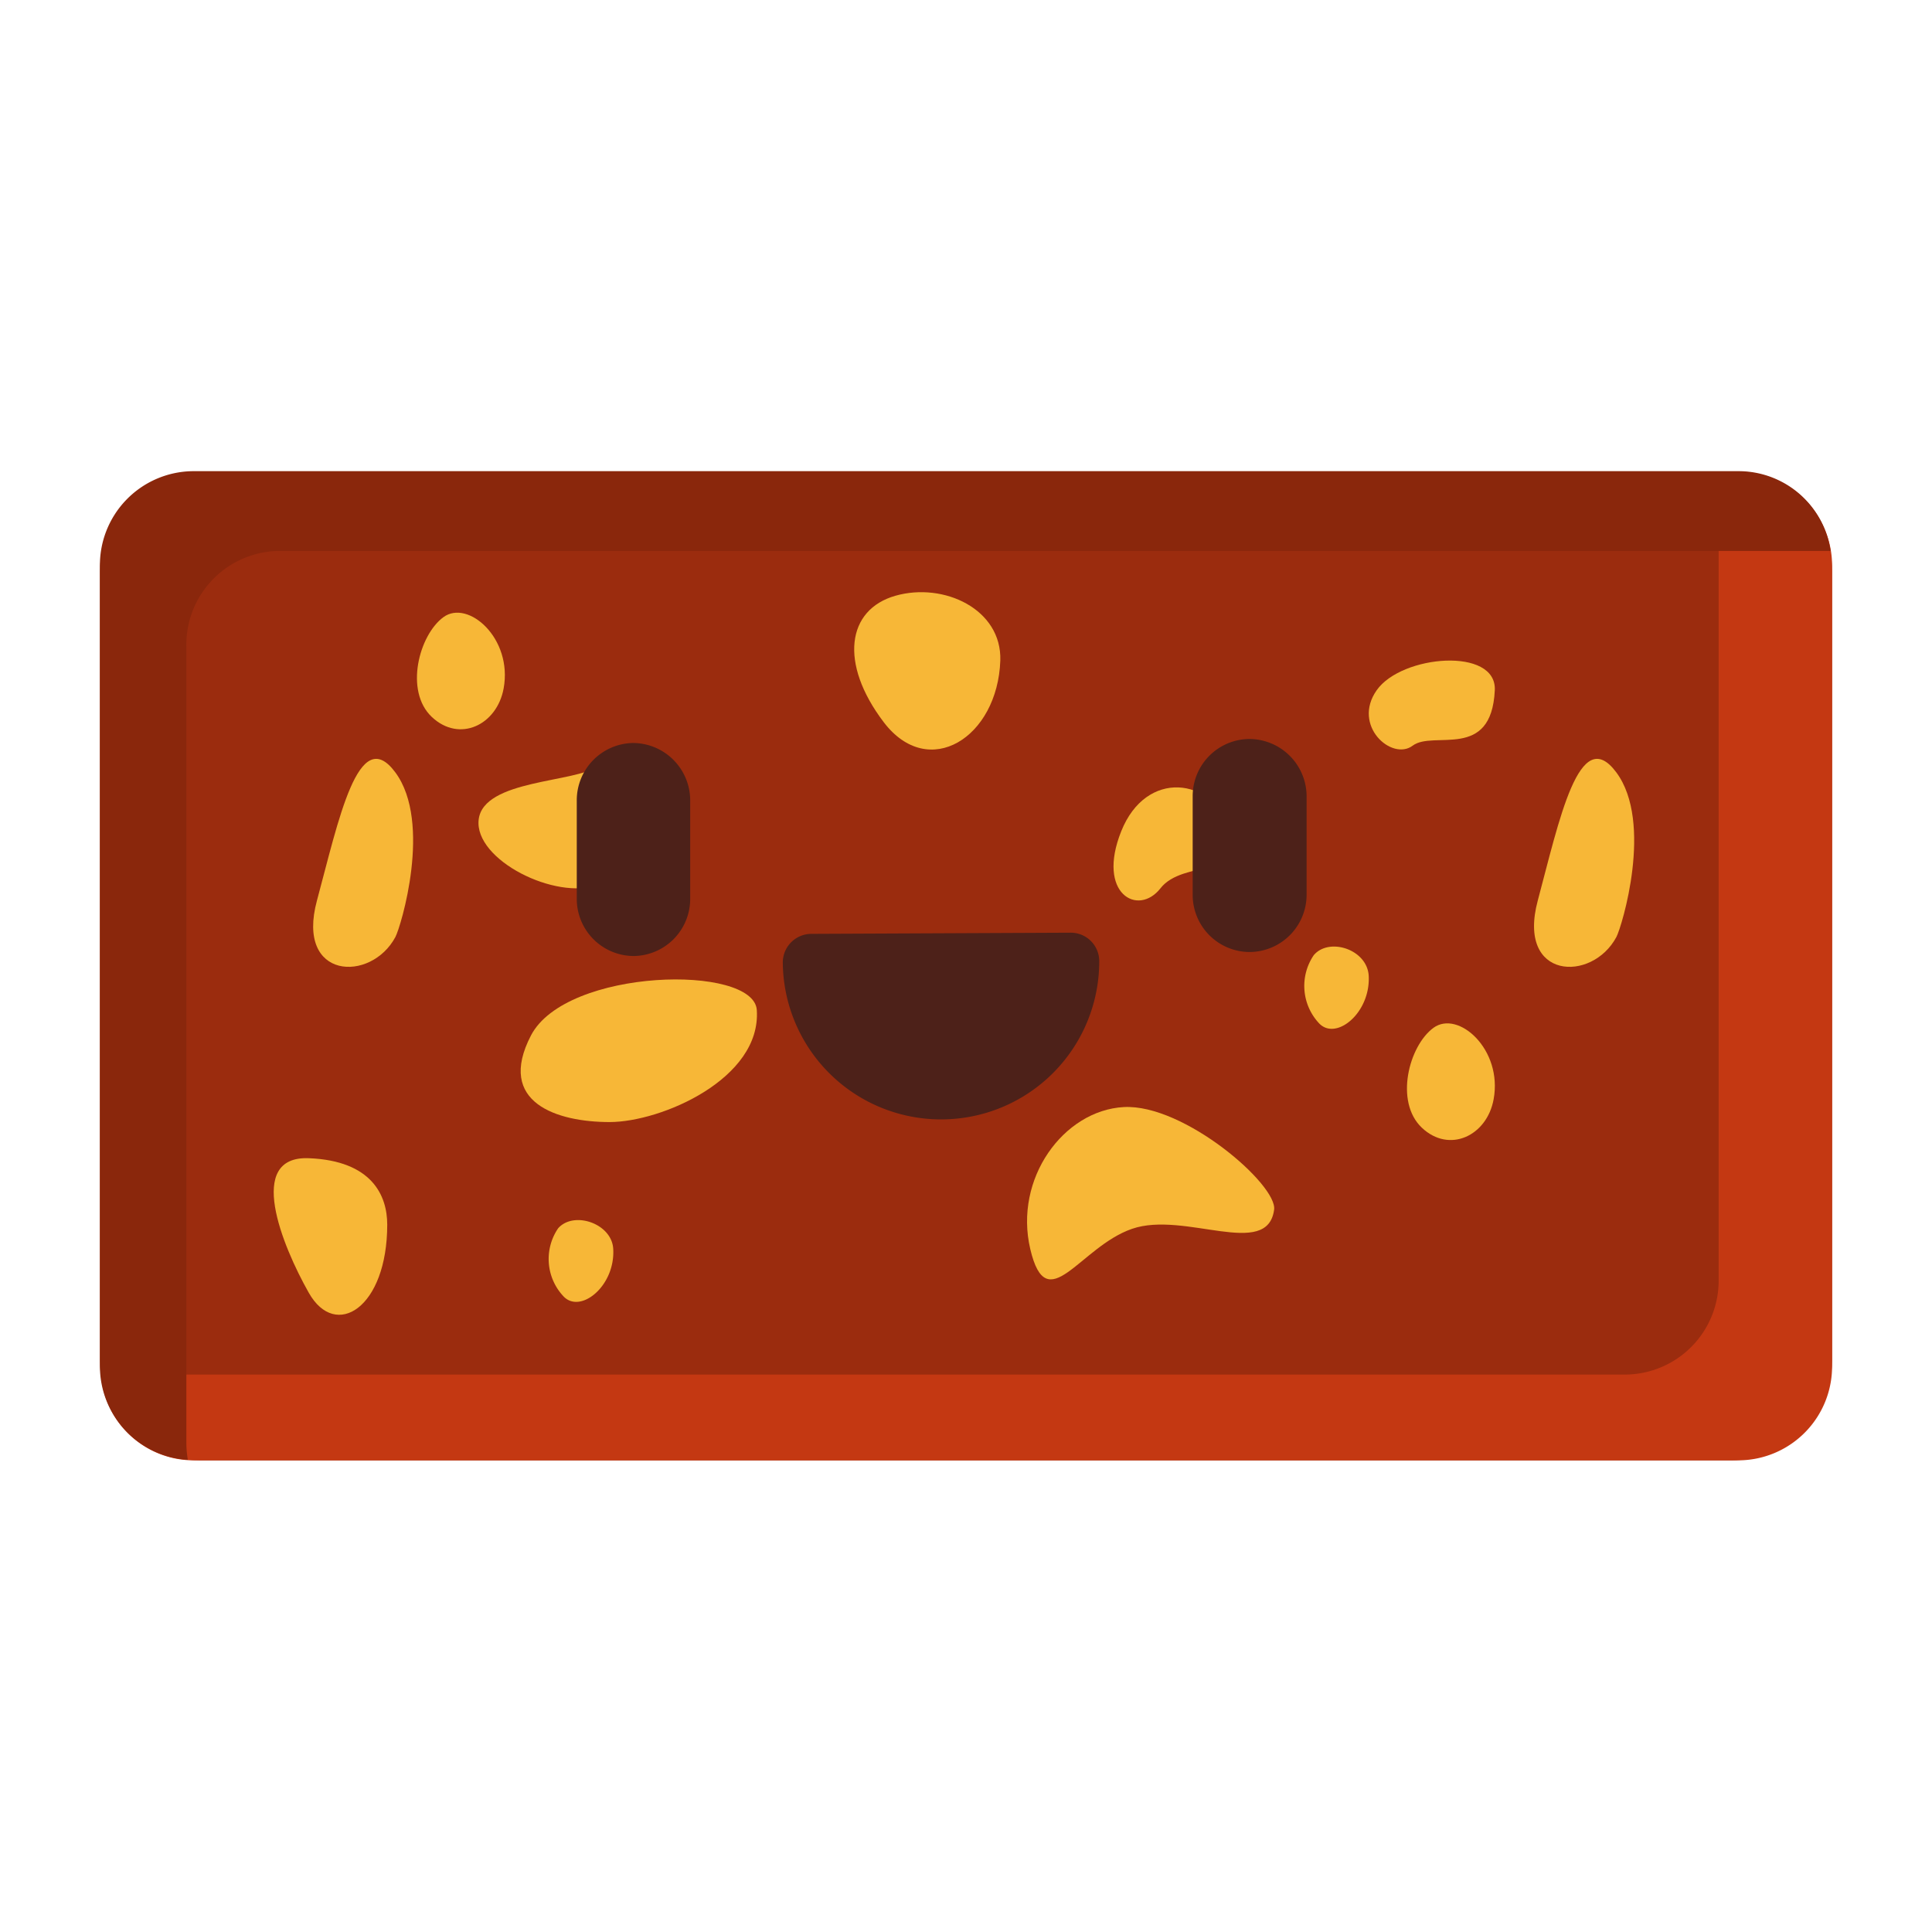 <svg viewBox="0 0 116 116" xmlns="http://www.w3.org/2000/svg"><rect fill="#9b2c0e" height="104" rx="5.98" transform="matrix(0 -1 1 0 0 116)" width="59.36" x="28.32" y="6"/><path d="m103.19 28.91v47.88a5.64 5.64 0 0 1 -5.53 5.74h-91.6a5.58 5.58 0 0 0 5.47 5.15h92.94a5.64 5.64 0 0 0 5.53-5.74v-47.88a5.64 5.64 0 0 0 -5.53-5.74h-1.34a5.9 5.9 0 0 1 .06.59z" fill="#c43812"/><path d="m6 34.06v47.88a5.63 5.63 0 0 0 5.28 5.71 5.88 5.88 0 0 1 -.09-1v-47.83a5.63 5.63 0 0 1 5.53-5.74h92.94.25a5.58 5.58 0 0 0 -5.44-4.79h-92.94a5.64 5.64 0 0 0 -5.53 5.77z" fill="#8a270c"/><g fill="#f7b737"><path d="m41.06 50.47c-.16 4.1-2.56 1.68-5.12 2.65s-7.48-1.49-7.2-3.91 5.86-2.21 7.13-3.21 5.37-.08 5.19 4.47z"/><path d="m73.84 49.76c1 3-2.81 1.84-4.16 3.57s-3.86.33-2.36-3.42 5.47-3.22 6.52-.15z"/><path d="m89.68 66c-.4 2.2-2.66 3.27-4.31 1.71s-.78-4.92.7-6 4.16 1.29 3.61 4.29z"/><path d="m30.24 41.33c-.4 2.2-2.65 3.28-4.31 1.72s-.77-4.93.7-6 4.16 1.27 3.61 4.28z"/><path d="m89.75 41.44c-.2 4.26-3.68 2.39-4.93 3.33s-3.66-1.2-2.16-3.33 7.21-2.6 7.09 0z"/><path d="m82.18 58.6c.11 2.25-2 3.93-3 2.82a3.28 3.28 0 0 1 -.3-4.07c.92-1.09 3.22-.35 3.3 1.25z"/><path d="m36.82 75c.12 2.24-2 3.92-3 2.82a3.27 3.27 0 0 1 -.31-4.07c.94-1.07 3.24-.29 3.31 1.25z"/><path d="m76.5 72.63c-.4 3-5.37.06-8.53 1.15s-5.11 5.46-6.11 1.22 2-8.33 5.61-8.53 9.23 4.66 9.03 6.16z"/><path d="m45.44 60.65c.27 4.12-5.73 6.72-8.84 6.72s-6.83-1.14-4.72-5.2 13.39-4.29 13.56-1.52z"/><path d="m60.06 39.66c-.16 4.63-4.31 7.24-7 3.7s-2.21-6.76.7-7.59 6.4.81 6.3 3.89z"/><path d="m58.05 60.84c0 5-3.11 6.94-4.71 4.09s-3.81-8.23 0-8.09 4.66 2.26 4.71 4z"/><path d="m23.25 73.53c0 5-3.1 6.94-4.71 4.09s-3.8-8.23 0-8.08 4.71 2.25 4.71 3.99z"/><path d="m97.05 56.26c-1.46 2.74-6 2.58-4.72-2.19s2.49-10.7 4.72-7.69.33 9.26 0 9.88z"/><path d="m23.74 56.26c-1.46 2.74-6 2.58-4.71-2.19s2.49-10.7 4.71-7.69.33 9.26 0 9.88z"/></g><path d="m56.58 67.21a9.5 9.5 0 0 1 -9.58-9.42 1.72 1.72 0 0 1 1.71-1.72l15.56-.07a1.71 1.71 0 0 1 1.73 1.67 9.49 9.49 0 0 1 -9.42 9.54z" fill="#4d2119"/><path d="m38.07 57.4a3.43 3.43 0 0 1 -3.44-3.4v-5.93a3.44 3.44 0 0 1 3.37-3.46 3.45 3.45 0 0 1 3.44 3.39v5.94a3.43 3.43 0 0 1 -3.37 3.46z" fill="#4d2119"/><path d="m75.05 57.16a3.43 3.43 0 0 1 -3.44-3.41v-5.93a3.43 3.43 0 0 1 3.39-3.45 3.45 3.45 0 0 1 3.45 3.4v5.94a3.44 3.44 0 0 1 -3.4 3.45z" fill="#4d2119"/></svg>